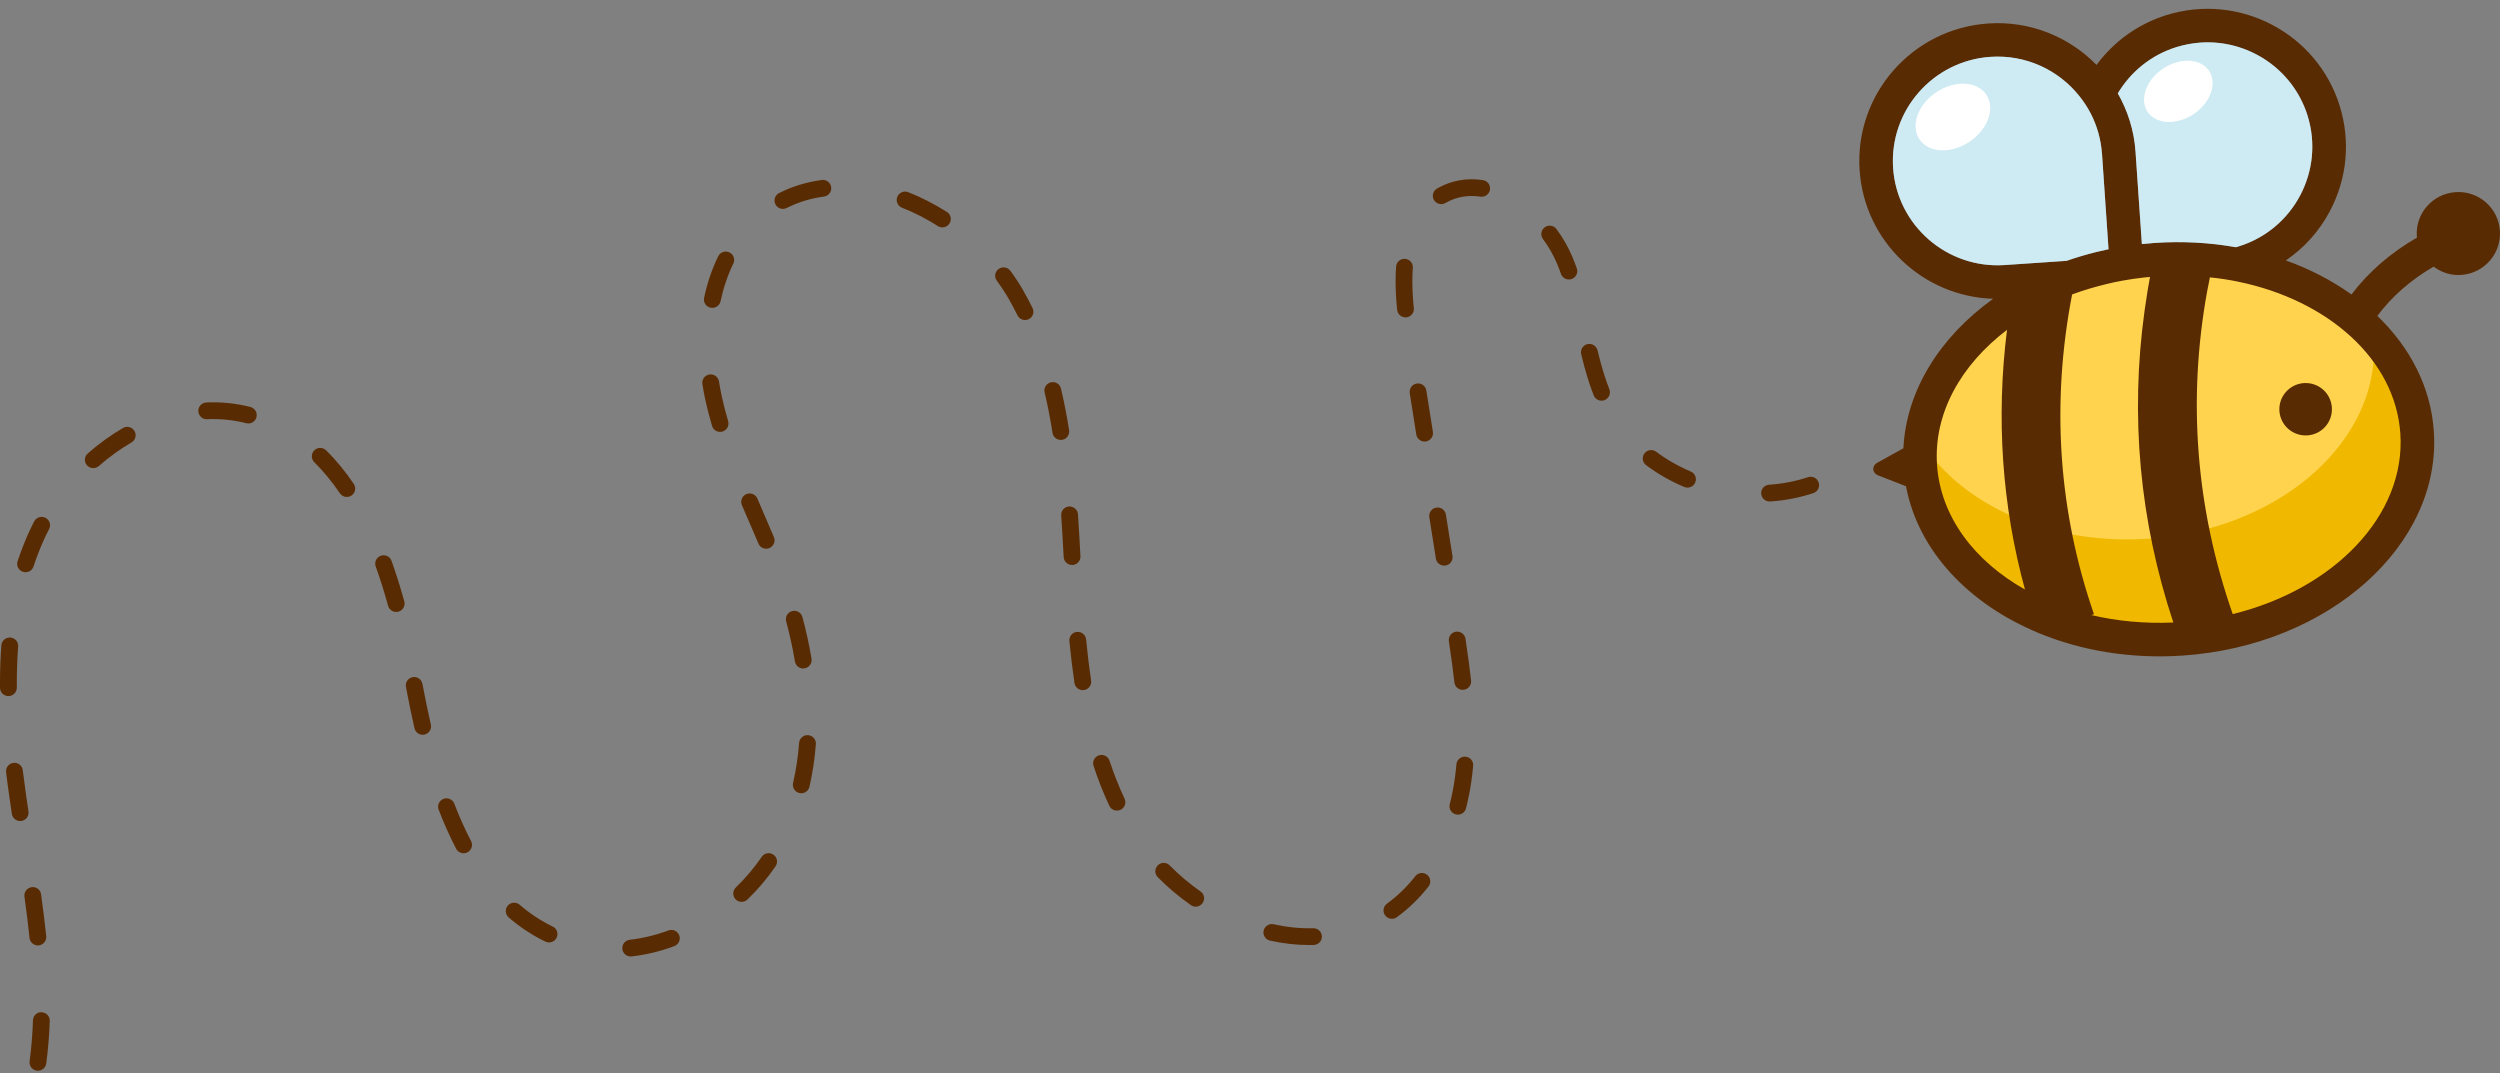 <svg width="226" height="97" viewBox="0 0 226 97" fill="none" xmlns="http://www.w3.org/2000/svg">
<rect x="0" y="0" width="226" height="97" fill="#808080" stroke="none"/>
<g clip-path="url(#clip0_24_26482)">
<path d="M197.11 57.097C208.992 56.287 218.119 48.244 217.494 39.131C216.869 30.018 206.73 23.288 194.848 24.098C182.965 24.907 173.839 32.951 174.464 42.063C175.088 51.176 185.227 57.907 197.11 57.097Z" fill="#FFD34E"/>
<path d="M214.616 31.799C214.493 40.466 205.625 47.923 194.206 48.699C185.852 49.269 178.366 46.106 174.436 41.014C174.43 41.368 174.436 41.722 174.46 42.078C175.084 51.192 185.222 57.922 197.106 57.113C208.989 56.305 218.116 48.263 217.492 39.149C217.308 36.444 216.278 33.951 214.618 31.799H214.616Z" fill="#F0B900"/>
<path d="M210.8 36.835C210.891 38.141 209.901 39.272 208.591 39.359C207.289 39.447 206.147 38.463 206.059 37.157C205.969 35.851 206.967 34.72 208.269 34.632C209.579 34.542 210.712 35.529 210.8 36.835Z" fill="#592B02"/>
<path d="M221.979 17.371C219.904 17.512 218.338 19.302 218.479 21.372C218.479 21.409 218.498 21.438 218.5 21.475C216.12 22.851 214.13 24.566 212.575 26.62C210.822 25.367 208.826 24.327 206.641 23.542C208.306 22.412 209.677 20.885 210.64 19.052C212.188 16.102 212.497 12.734 211.505 9.555C209.458 2.995 202.434 -0.687 195.854 1.364C193.282 2.162 191.095 3.745 189.526 5.871C187.055 3.338 183.528 1.862 179.726 2.123C172.856 2.591 167.64 8.544 168.11 15.402C168.55 21.845 173.846 26.82 180.183 27.008C175.402 30.437 172.331 35.26 172.067 40.522L170.981 41.126L169.719 41.825C169.182 42.121 169.228 42.762 169.799 42.98L171.143 43.504L172.301 43.956C173.401 49.793 177.968 54.602 184.259 57.209C184.267 57.222 184.27 57.239 184.278 57.246L184.315 57.236C188.152 58.819 192.618 59.585 197.33 59.263C210.539 58.364 220.723 49.263 220.018 38.976C219.746 34.989 217.871 31.406 214.914 28.557C216.232 26.79 217.94 25.3 219.997 24.106C220.696 24.628 221.56 24.918 222.492 24.854C224.567 24.713 226.133 22.922 225.992 20.858C225.851 18.788 224.055 17.227 221.979 17.368V17.371ZM175.108 42.036C174.788 37.367 177.266 32.988 181.434 29.82C180.436 37.795 180.972 45.656 183.056 53.293C178.488 50.721 175.428 46.709 175.108 42.036ZM181.223 23.962C176.018 24.316 171.496 20.382 171.141 15.195C170.786 10.007 174.732 5.496 179.934 5.142C183.147 4.924 186.09 6.331 187.96 8.664C188.36 9.161 188.715 9.699 189.014 10.276C189.577 11.375 189.934 12.604 190.022 13.91L190.612 22.534C190.222 22.614 189.838 22.702 189.457 22.795C188.56 23.023 187.68 23.279 186.823 23.582L181.218 23.962H181.223ZM196.471 56.273C193.875 56.39 191.377 56.148 189.059 55.602L189.296 55.525C186.079 46.228 185.415 36.502 187.317 26.623C187.354 26.604 187.392 26.596 187.429 26.577C188.371 26.232 189.355 25.939 190.366 25.694C190.852 25.569 191.348 25.468 191.858 25.372C192.503 25.253 193.16 25.162 193.832 25.085C194.005 25.066 194.179 25.053 194.36 25.035C194.27 25.495 194.203 25.963 194.12 26.423C194.029 26.976 193.944 27.535 193.869 28.086C192.551 37.606 193.418 47.055 196.468 56.273H196.471ZM193.627 22.063L193.053 13.702C192.922 11.784 192.343 10.01 191.452 8.44C192.607 6.509 194.44 4.974 196.759 4.256C197.482 4.033 198.202 3.9 198.931 3.849C203.194 3.559 207.281 6.209 208.607 10.46C210.157 15.423 207.369 20.728 202.391 22.271L202.129 22.35C199.787 21.933 197.311 21.789 194.774 21.962C194.387 21.989 194.003 22.023 193.624 22.063H193.627ZM216.99 39.184C217.497 46.584 210.993 53.272 201.839 55.512C198.514 45.989 197.738 36.183 199.528 26.327C199.606 25.912 199.691 25.489 199.776 25.074C200.641 25.16 201.494 25.29 202.322 25.463C210.443 27.133 216.531 32.478 216.99 39.184Z" fill="#592B02"/>
<path d="M202.391 22.271L202.129 22.35C199.787 21.933 197.311 21.789 194.774 21.962C194.387 21.989 194.003 22.023 193.624 22.063L193.05 13.702C192.92 11.784 192.341 10.01 191.449 8.44C192.605 6.509 194.438 4.974 196.756 4.256C197.479 4.033 198.199 3.9 198.928 3.849C203.191 3.559 207.279 6.209 208.605 10.46C210.155 15.423 207.367 20.728 202.388 22.271H202.391Z" fill="#CEEAF2"/>
<path d="M190.022 13.907L190.612 22.531C190.222 22.611 189.838 22.699 189.457 22.792C188.56 23.021 187.68 23.276 186.823 23.579L181.218 23.96C176.013 24.314 171.49 20.379 171.135 15.192C170.781 10.005 174.727 5.493 179.929 5.139C183.141 4.921 186.084 6.328 187.954 8.661C188.355 9.159 188.71 9.696 189.008 10.273C189.571 11.372 189.929 12.601 190.017 13.907H190.022Z" fill="#CEEAF2"/>
<path d="M179.561 8.552C180.393 9.786 179.716 11.694 178.048 12.811C176.381 13.928 174.353 13.835 173.521 12.601C172.688 11.367 173.366 9.459 175.033 8.342C176.701 7.225 178.729 7.318 179.561 8.552Z" fill="white"/>
<path d="M199.696 6.397C200.462 7.531 199.838 9.284 198.306 10.31C196.772 11.337 194.91 11.25 194.147 10.116C193.381 8.983 194.005 7.23 195.537 6.203C197.071 5.176 198.933 5.264 199.696 6.397Z" fill="white"/>
<path d="M36.549 54.363C36.661 54.764 36.421 55.182 36.018 55.294C35.951 55.312 35.882 55.321 35.815 55.321C35.482 55.321 35.175 55.1 35.084 54.764C34.737 53.506 34.361 52.309 33.964 51.208C33.822 50.814 34.028 50.381 34.422 50.24C34.817 50.099 35.252 50.303 35.394 50.697C35.802 51.836 36.191 53.07 36.549 54.365V54.363ZM29.479 40.708C29.18 40.416 28.7 40.418 28.406 40.716C28.113 41.014 28.115 41.493 28.414 41.786C29.233 42.592 30.009 43.536 30.722 44.589C30.869 44.807 31.109 44.925 31.352 44.925C31.498 44.925 31.645 44.882 31.776 44.794C32.123 44.56 32.216 44.089 31.981 43.743C31.213 42.605 30.37 41.586 29.481 40.708H29.479ZM22.638 36.79C21.347 36.46 19.997 36.322 18.655 36.383C18.236 36.401 17.91 36.755 17.929 37.173C17.948 37.59 18.31 37.931 18.719 37.896C19.914 37.846 21.112 37.966 22.262 38.258C22.326 38.274 22.387 38.282 22.451 38.282C22.79 38.282 23.099 38.053 23.185 37.713C23.289 37.309 23.043 36.896 22.638 36.792V36.79ZM38.187 61.819C38.11 61.407 37.712 61.136 37.301 61.215C36.89 61.292 36.618 61.689 36.696 62.099C36.952 63.455 37.205 64.679 37.469 65.836C37.549 66.187 37.861 66.424 38.208 66.424C38.264 66.424 38.32 66.419 38.379 66.405C38.787 66.312 39.043 65.905 38.95 65.498C38.688 64.36 38.44 63.157 38.187 61.819ZM68.861 77.458C68.183 78.451 67.393 79.382 66.516 80.23C66.214 80.523 66.209 81.002 66.5 81.3C66.649 81.454 66.847 81.528 67.044 81.528C67.241 81.528 67.425 81.457 67.572 81.316C68.522 80.398 69.376 79.384 70.112 78.31C70.35 77.964 70.259 77.493 69.912 77.259C69.565 77.025 69.093 77.112 68.858 77.458H68.861ZM41.071 72.654C40.922 72.263 40.481 72.069 40.092 72.218C39.7 72.367 39.505 72.806 39.654 73.194C40.14 74.46 40.673 75.65 41.236 76.73C41.373 76.987 41.637 77.136 41.911 77.136C42.029 77.136 42.149 77.11 42.261 77.051C42.632 76.857 42.776 76.4 42.584 76.03C42.047 75.003 41.538 73.867 41.071 72.654ZM60.427 84.111C59.269 84.542 58.093 84.824 56.929 84.955C56.513 85.003 56.212 85.375 56.26 85.793C56.303 86.178 56.631 86.466 57.012 86.466C57.042 86.466 57.068 86.466 57.098 86.46C58.386 86.317 59.686 86.005 60.958 85.529C61.35 85.383 61.55 84.947 61.404 84.556C61.257 84.165 60.822 83.968 60.427 84.111ZM65.24 35.792C65.147 35.361 65.067 34.925 64.998 34.486C64.933 34.074 64.547 33.789 64.13 33.853C63.717 33.917 63.431 34.303 63.495 34.718C63.568 35.188 63.656 35.654 63.754 36.114C63.92 36.883 64.128 37.686 64.368 38.5C64.464 38.83 64.768 39.043 65.096 39.043C65.168 39.043 65.24 39.032 65.31 39.011C65.713 38.894 65.942 38.474 65.825 38.072C65.595 37.292 65.398 36.524 65.238 35.792H65.24ZM49.963 83.76C48.904 83.249 47.898 82.587 46.975 81.789C46.658 81.515 46.178 81.552 45.905 81.866C45.631 82.183 45.665 82.662 45.983 82.936C47.007 83.819 48.125 84.553 49.304 85.122C49.411 85.173 49.523 85.197 49.635 85.197C49.918 85.197 50.188 85.04 50.318 84.769C50.5 84.393 50.342 83.939 49.966 83.758L49.963 83.76ZM11.12 38.692C10.005 39.341 8.932 40.115 7.932 40.993C7.617 41.27 7.588 41.748 7.863 42.062C8.012 42.233 8.223 42.318 8.434 42.318C8.612 42.318 8.791 42.256 8.935 42.129C9.864 41.315 10.856 40.596 11.886 39.998C12.249 39.788 12.371 39.325 12.158 38.963C11.947 38.601 11.48 38.479 11.12 38.692ZM4.117 46.811C3.746 46.616 3.287 46.76 3.092 47.133C2.916 47.468 2.751 47.808 2.596 48.151C2.22 48.981 1.884 49.851 1.59 50.737C1.459 51.133 1.675 51.562 2.073 51.692C2.153 51.719 2.23 51.729 2.31 51.729C2.631 51.729 2.927 51.527 3.031 51.208C3.306 50.37 3.626 49.551 3.978 48.771C4.122 48.455 4.274 48.141 4.437 47.832C4.632 47.46 4.488 47.005 4.114 46.811H4.117ZM67.607 46.912C67.927 47.654 68.247 48.396 68.562 49.141C68.685 49.431 68.965 49.604 69.261 49.604C69.36 49.604 69.458 49.585 69.555 49.545C69.941 49.383 70.123 48.939 69.96 48.553C69.645 47.803 69.322 47.058 68.999 46.31L68.466 45.068C68.3 44.682 67.855 44.504 67.468 44.669C67.081 44.834 66.903 45.278 67.068 45.664L67.604 46.912H67.607ZM64.24 27.814C64.293 27.825 64.347 27.83 64.397 27.83C64.749 27.83 65.064 27.586 65.139 27.232C65.4 26.006 65.787 24.862 66.291 23.829C66.476 23.454 66.318 23 65.942 22.819C65.566 22.635 65.11 22.789 64.925 23.167C64.368 24.308 63.938 25.572 63.65 26.918C63.562 27.328 63.826 27.729 64.234 27.817L64.24 27.814ZM127.439 35.537L128.031 39.277C128.09 39.65 128.413 39.916 128.781 39.916C128.821 39.916 128.861 39.913 128.901 39.907C129.315 39.841 129.598 39.455 129.534 39.043L128.941 35.303C128.877 34.89 128.488 34.603 128.074 34.672C127.661 34.736 127.378 35.124 127.442 35.537H127.439ZM127.055 28.692C127.082 28.692 127.106 28.692 127.132 28.69C127.549 28.647 127.853 28.275 127.81 27.86C127.722 27 127.677 26.184 127.677 25.433C127.677 25.021 127.69 24.614 127.719 24.21C127.749 23.792 127.434 23.43 127.018 23.401C126.599 23.367 126.236 23.686 126.207 24.101C126.175 24.54 126.161 24.984 126.161 25.431C126.161 26.232 126.209 27.099 126.303 28.011C126.343 28.4 126.673 28.692 127.058 28.692H127.055ZM3.423 85.466C3.45 85.466 3.476 85.466 3.5 85.463C3.917 85.42 4.221 85.048 4.178 84.633C4.058 83.478 3.906 82.241 3.714 80.847C3.655 80.432 3.274 80.137 2.857 80.201C2.441 80.26 2.153 80.64 2.209 81.055C2.401 82.43 2.551 83.649 2.668 84.784C2.708 85.175 3.039 85.466 3.423 85.466ZM3.765 91.509C3.346 91.469 2.993 91.823 2.98 92.241C2.937 93.515 2.833 94.757 2.676 95.939C2.62 96.353 2.913 96.734 3.327 96.79C3.362 96.795 3.396 96.795 3.428 96.795C3.802 96.795 4.13 96.518 4.181 96.138C4.346 94.909 4.453 93.614 4.498 92.291C4.512 91.874 4.183 91.523 3.765 91.509ZM2.575 73.354C2.508 72.909 2.441 72.468 2.377 72.024C2.262 71.228 2.156 70.43 2.057 69.624C2.006 69.209 1.627 68.906 1.211 68.965C0.795 69.015 0.499 69.393 0.55 69.808C0.648 70.622 0.758 71.433 0.875 72.239C0.939 72.686 1.006 73.13 1.073 73.577C1.129 73.952 1.454 74.221 1.822 74.221C1.86 74.221 1.897 74.218 1.937 74.213C2.35 74.152 2.636 73.766 2.575 73.351V73.354ZM0.768 62.926C1.187 62.923 1.523 62.58 1.521 62.162V61.715C1.521 60.588 1.561 59.486 1.641 58.446C1.673 58.029 1.361 57.664 0.942 57.632C0.52 57.603 0.16 57.911 0.125 58.329C0.043 59.409 0 60.55 0 61.715V62.176C0.005 62.591 0.344 62.926 0.76 62.926H0.766H0.768ZM152.844 42.623C151.715 42.147 150.664 41.546 149.722 40.839C149.389 40.586 148.911 40.652 148.658 40.987C148.404 41.32 148.471 41.796 148.807 42.049C149.848 42.834 151.008 43.496 152.254 44.02C152.35 44.06 152.452 44.081 152.55 44.081C152.846 44.081 153.127 43.908 153.249 43.618C153.412 43.233 153.231 42.788 152.846 42.626L152.844 42.623ZM132.231 62.362C132.258 62.362 132.287 62.362 132.314 62.357C132.73 62.311 133.031 61.936 132.986 61.521C132.866 60.425 132.703 59.223 132.479 57.741C132.418 57.329 132.031 57.05 131.615 57.105C131.201 57.169 130.916 57.555 130.977 57.967C131.198 59.43 131.356 60.611 131.476 61.689C131.519 62.077 131.847 62.362 132.231 62.362ZM131.302 50.258L130.71 46.518C130.646 46.106 130.257 45.821 129.843 45.888C129.429 45.951 129.147 46.34 129.211 46.752L129.803 50.492C129.862 50.865 130.185 51.131 130.553 51.131C130.593 51.131 130.633 51.128 130.673 51.123C131.086 51.056 131.369 50.67 131.305 50.258H131.302ZM132.482 68.406C132.065 68.366 131.695 68.677 131.66 69.092C131.623 69.528 131.572 69.965 131.511 70.398C131.401 71.175 131.249 71.949 131.057 72.699C130.953 73.104 131.198 73.516 131.604 73.62C131.668 73.636 131.729 73.644 131.793 73.644C132.132 73.644 132.442 73.415 132.527 73.074C132.732 72.268 132.898 71.438 133.015 70.606C133.079 70.146 133.133 69.683 133.173 69.222C133.21 68.808 132.901 68.438 132.484 68.403L132.482 68.406ZM127.946 79.206C127.183 80.174 126.321 81.01 125.382 81.691C125.043 81.938 124.969 82.409 125.214 82.749C125.363 82.952 125.593 83.061 125.828 83.061C125.982 83.061 126.14 83.013 126.273 82.917C127.324 82.153 128.288 81.22 129.136 80.142C129.395 79.815 129.339 79.339 129.008 79.081C128.677 78.82 128.2 78.879 127.941 79.209L127.946 79.206ZM134.061 16.283C132.615 16.064 131.252 16.304 130.022 16.98L129.91 17.043C129.547 17.251 129.419 17.714 129.627 18.076C129.768 18.32 130.024 18.456 130.286 18.456C130.414 18.456 130.542 18.424 130.662 18.355L130.758 18.302C131.689 17.788 132.716 17.61 133.832 17.778C134.245 17.839 134.632 17.557 134.696 17.145C134.76 16.73 134.475 16.344 134.058 16.283H134.061ZM118.72 83.912C117.546 83.944 116.348 83.822 115.14 83.553C114.732 83.465 114.326 83.72 114.233 84.127C114.142 84.534 114.401 84.939 114.809 85.032C115.999 85.295 117.191 85.431 118.349 85.431C118.488 85.431 118.624 85.431 118.763 85.426C119.182 85.412 119.513 85.064 119.499 84.646C119.486 84.228 119.142 83.912 118.717 83.909L118.72 83.912ZM144.416 31.669C144.317 31.262 143.906 31.012 143.5 31.11C143.092 31.209 142.841 31.616 142.94 32.023C143.306 33.536 143.653 34.683 144.071 35.742C144.189 36.04 144.474 36.223 144.778 36.223C144.872 36.223 144.965 36.207 145.056 36.17C145.445 36.018 145.638 35.577 145.485 35.188C145.096 34.196 144.765 33.111 144.418 31.669H144.416ZM164.404 43.613C164.271 43.217 163.839 43.004 163.444 43.137C162.331 43.509 161.144 43.738 159.919 43.821C159.5 43.85 159.183 44.209 159.212 44.627C159.239 45.028 159.572 45.334 159.97 45.334C159.986 45.334 160.005 45.334 160.021 45.334C161.376 45.244 162.691 44.988 163.929 44.576C164.327 44.443 164.54 44.015 164.407 43.618L164.404 43.613ZM142.15 23.239C141.785 22.366 141.299 21.512 140.707 20.709C140.459 20.374 139.984 20.299 139.645 20.547C139.306 20.794 139.234 21.268 139.482 21.606C140.005 22.313 140.43 23.061 140.75 23.822C140.88 24.133 141.001 24.447 141.113 24.761C141.222 25.072 141.515 25.266 141.828 25.266C141.913 25.266 141.998 25.253 142.081 25.223C142.476 25.082 142.684 24.651 142.543 24.258C142.42 23.917 142.292 23.577 142.15 23.242V23.239ZM74.285 16.272C72.916 16.453 71.62 16.849 70.43 17.453C70.056 17.642 69.907 18.099 70.099 18.472C70.232 18.735 70.499 18.884 70.776 18.884C70.891 18.884 71.011 18.858 71.121 18.802C72.158 18.275 73.29 17.929 74.488 17.77C74.904 17.714 75.195 17.333 75.141 16.921C75.085 16.506 74.701 16.213 74.29 16.269L74.285 16.272ZM85.602 19.161C84.474 18.445 83.297 17.844 82.099 17.371C81.71 17.216 81.27 17.408 81.115 17.796C80.96 18.185 81.152 18.626 81.542 18.778C82.649 19.214 83.74 19.773 84.786 20.438C84.911 20.518 85.053 20.555 85.194 20.555C85.445 20.555 85.691 20.432 85.835 20.204C86.059 19.85 85.955 19.384 85.602 19.158V19.161ZM92.52 26.287C92.168 25.673 91.768 25.064 91.336 24.479C91.088 24.141 90.613 24.072 90.274 24.316C89.935 24.564 89.863 25.037 90.111 25.375C90.509 25.915 90.877 26.476 91.2 27.04C91.472 27.514 91.734 28.009 91.982 28.509C92.115 28.775 92.382 28.932 92.662 28.932C92.774 28.932 92.889 28.908 92.998 28.855C93.374 28.671 93.529 28.216 93.342 27.841C93.081 27.314 92.803 26.79 92.515 26.29L92.52 26.287ZM105.74 78.233C105.447 77.932 104.967 77.929 104.668 78.222C104.369 78.514 104.364 78.993 104.657 79.291C105.57 80.22 106.578 81.071 107.656 81.824C107.789 81.917 107.941 81.962 108.091 81.962C108.331 81.962 108.566 81.85 108.713 81.64C108.953 81.297 108.87 80.826 108.528 80.587C107.528 79.887 106.589 79.094 105.74 78.233ZM73.052 66.459C72.631 66.421 72.27 66.738 72.239 67.156C72.142 68.403 71.961 69.621 71.694 70.784C71.601 71.191 71.857 71.598 72.265 71.691C72.321 71.704 72.38 71.71 72.436 71.71C72.783 71.71 73.095 71.473 73.175 71.122C73.458 69.888 73.653 68.592 73.754 67.27C73.786 66.852 73.474 66.49 73.055 66.459H73.052ZM72.612 60.428C72.652 60.428 72.695 60.425 72.737 60.417C73.151 60.348 73.431 59.96 73.362 59.547C73.156 58.305 72.879 57.039 72.537 55.778C72.428 55.374 72.012 55.134 71.606 55.243C71.201 55.352 70.96 55.767 71.07 56.172C71.395 57.382 71.662 58.603 71.862 59.797C71.924 60.167 72.246 60.431 72.609 60.431L72.612 60.428ZM100.298 68.768C100.167 68.371 99.737 68.15 99.34 68.286C98.942 68.416 98.724 68.845 98.857 69.241C99.273 70.502 99.753 71.712 100.284 72.843C100.412 73.117 100.687 73.279 100.973 73.279C101.079 73.279 101.191 73.255 101.296 73.207C101.674 73.029 101.837 72.58 101.661 72.199C101.154 71.124 100.698 69.97 100.3 68.768H100.298ZM97.355 57.121C96.939 57.161 96.632 57.531 96.672 57.949C96.805 59.313 96.955 60.556 97.133 61.745C97.189 62.12 97.515 62.391 97.883 62.391C97.921 62.391 97.958 62.389 97.995 62.383C98.409 62.322 98.697 61.936 98.636 61.524C98.462 60.359 98.313 59.143 98.185 57.805C98.145 57.39 97.771 57.087 97.355 57.124V57.121ZM96.955 51.078C97.374 51.054 97.694 50.697 97.672 50.279C97.606 49.021 97.534 47.755 97.448 46.489C97.422 46.071 97.059 45.773 96.64 45.784C96.221 45.813 95.906 46.172 95.933 46.59C96.018 47.848 96.088 49.109 96.157 50.359C96.178 50.764 96.514 51.075 96.915 51.075C96.928 51.075 96.941 51.075 96.957 51.075L96.955 51.078ZM96.648 38.897C96.437 37.556 96.197 36.322 95.912 35.124C95.816 34.718 95.405 34.465 94.996 34.563C94.588 34.659 94.335 35.069 94.433 35.473C94.708 36.63 94.943 37.827 95.146 39.131C95.204 39.503 95.527 39.769 95.895 39.769C95.936 39.769 95.976 39.767 96.013 39.761C96.427 39.697 96.709 39.309 96.645 38.897H96.648Z" fill="#592B02"/>
</g>
<defs>
<clipPath id="clip0_24_26482">
<rect width="226" height="96" fill="white" transform="translate(0 0.795)"/>
</clipPath>
</defs>
</svg>
